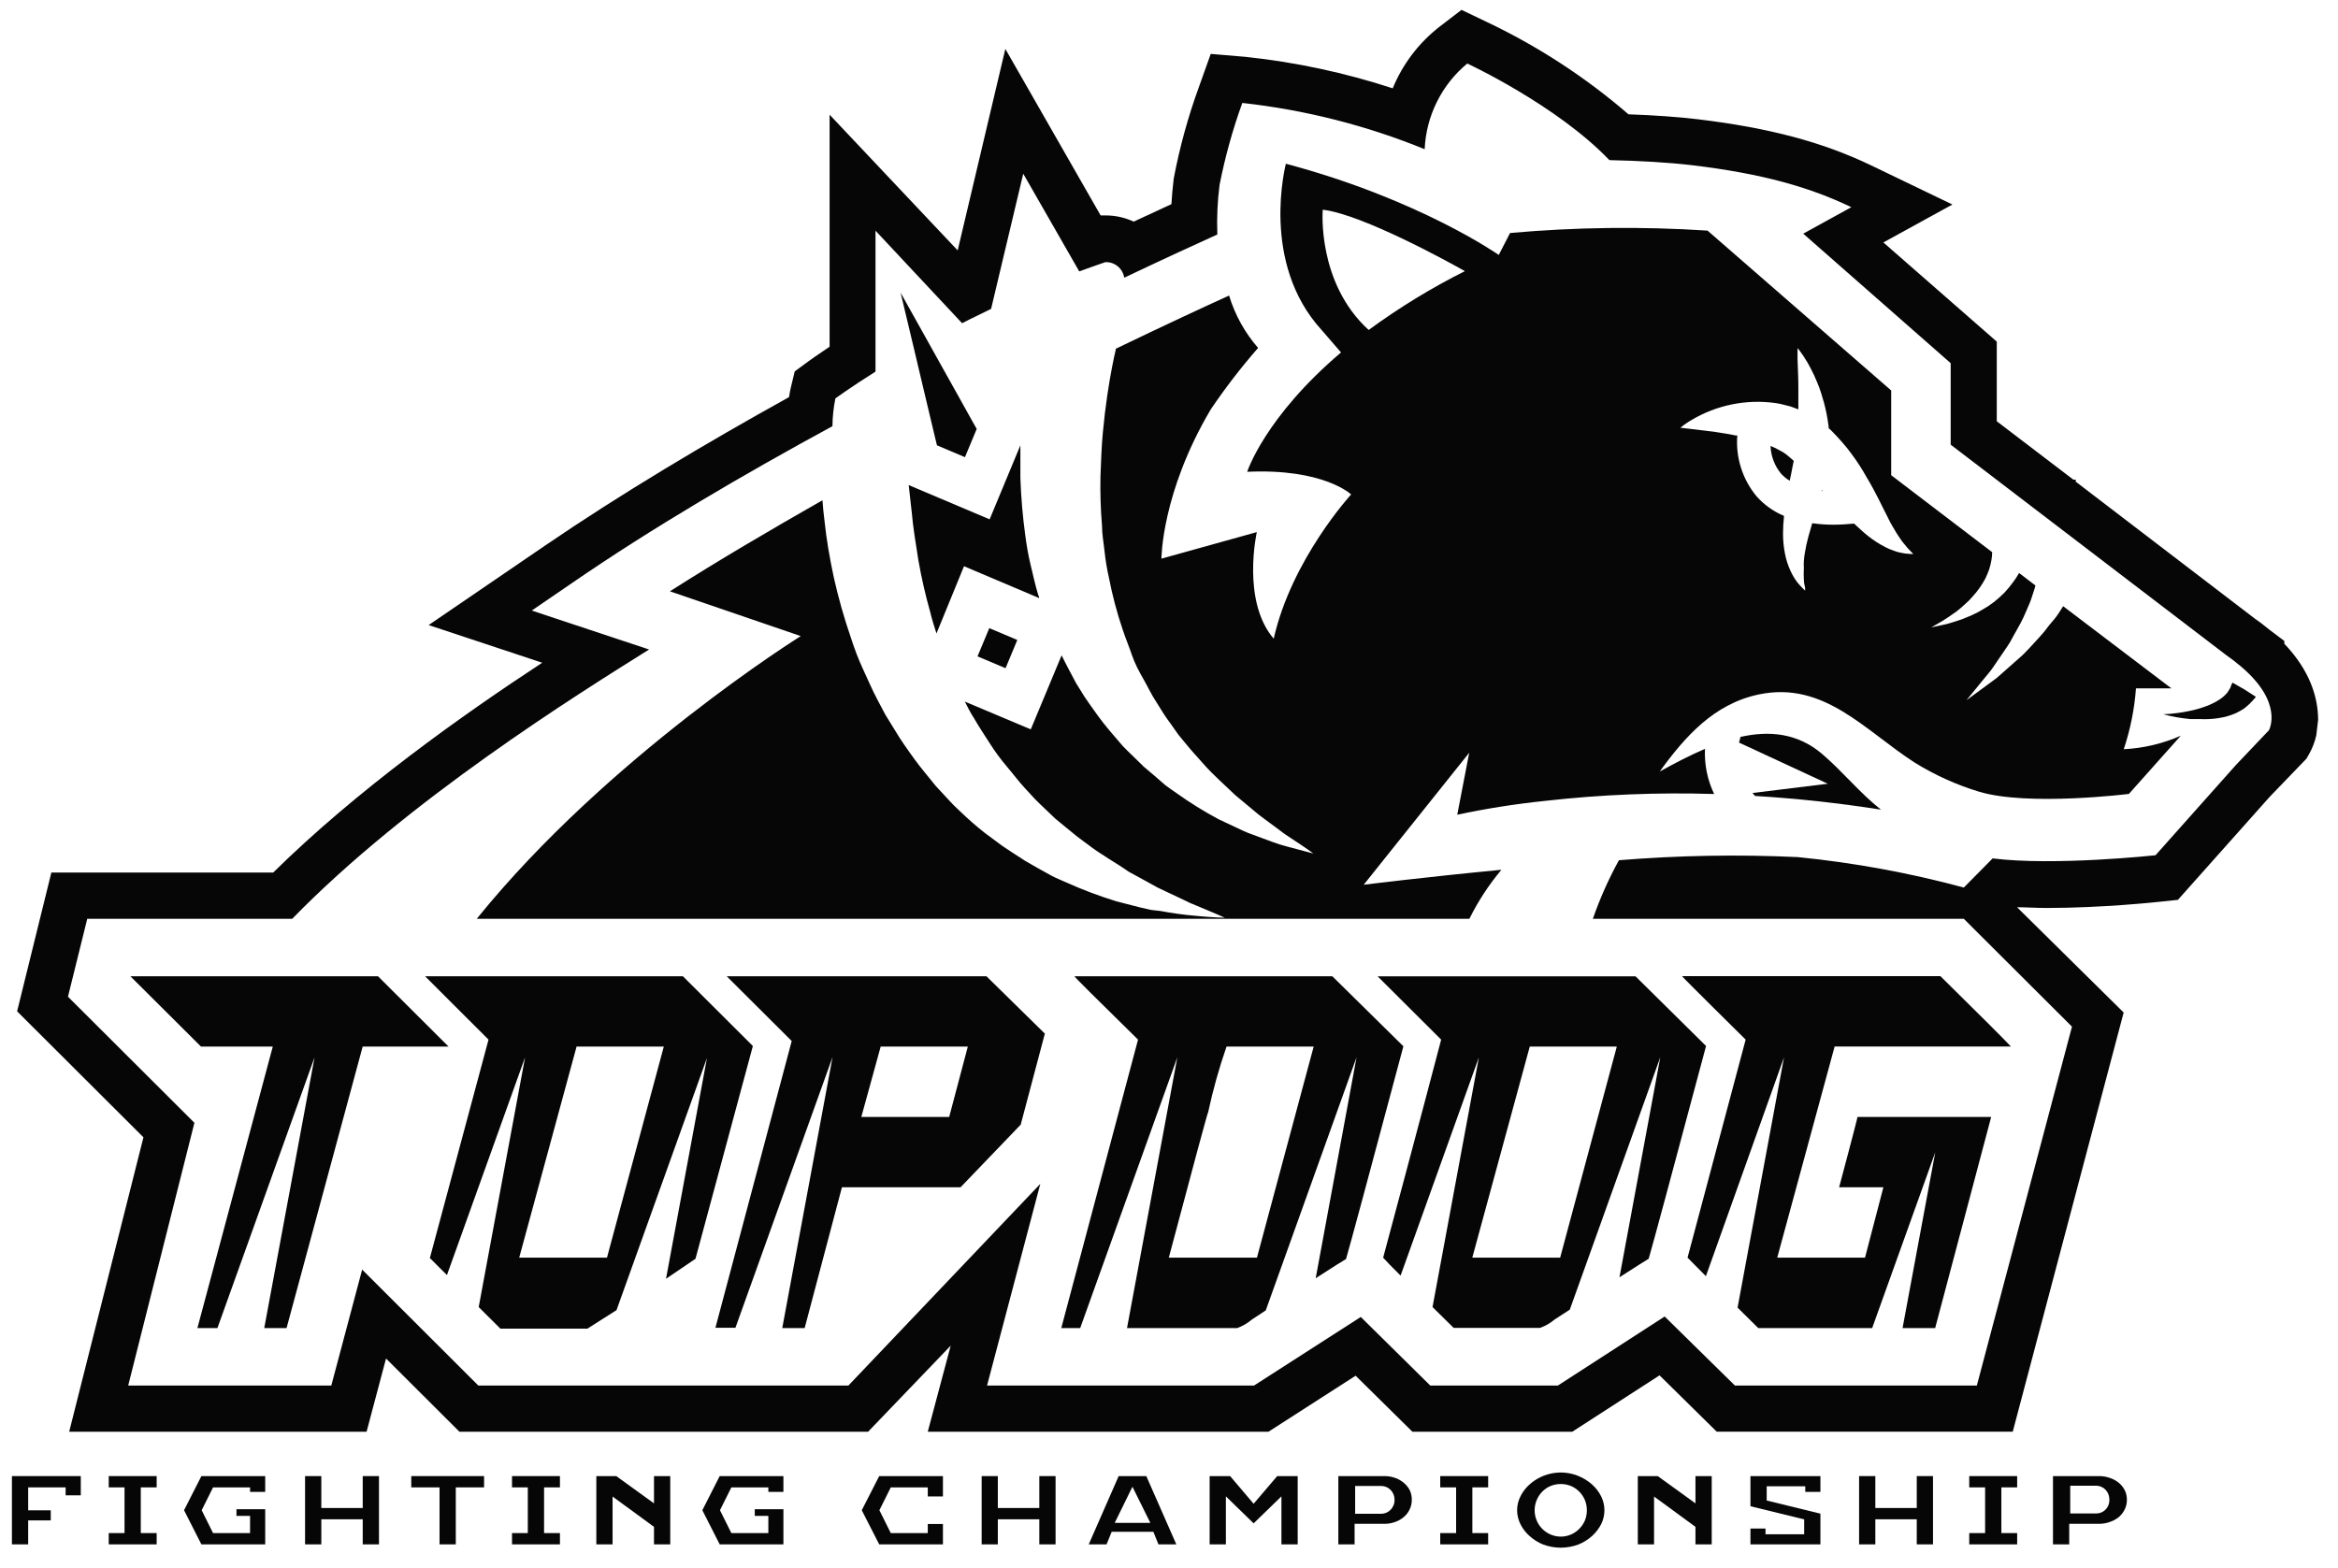<svg width="231" height="155" viewBox="0 0 231 155" fill="none" xmlns="http://www.w3.org/2000/svg">
<g clip-path="url(#clip0_753_387)">
<path d="M90.085 50.645C90.211 52.117 90.475 53.699 90.738 55.362C91.042 57.101 91.436 58.822 91.917 60.519C92.08 61.223 92.307 61.908 92.525 62.603L95.246 55.957L102.667 59.102C102.667 59.02 102.667 58.928 102.594 58.846C102.286 57.849 102.077 56.843 101.832 55.847C101.588 54.851 101.424 53.863 101.297 52.885C101.04 51.005 100.88 49.113 100.816 47.217C100.816 46.102 100.816 45.032 100.816 44.008L97.778 51.322L89.785 47.939C89.885 48.771 89.966 49.685 90.085 50.645Z" fill="#060606"/>
<path d="M225.698 63.619V63.344L224.22 62.229L223.43 61.598C223.204 61.425 222.987 61.278 222.768 61.123L205.087 47.601V47.4H204.852L197.286 41.631V33.76L186.082 23.959L192.904 20.211L184.893 16.353C180.086 14.04 174.788 12.632 167.721 11.782C165.789 11.553 163.503 11.389 160.899 11.297C156.65 7.628 151.929 4.553 146.865 2.155L144.398 0.976L142.23 2.639C140.187 4.227 138.591 6.326 137.603 8.728C132.885 7.186 128.02 6.144 123.088 5.62L119.623 5.327L118.444 8.628C117.377 11.56 116.549 14.575 115.967 17.642C115.858 18.556 115.786 19.361 115.74 20.174L112.012 21.902C111.159 21.504 110.23 21.295 109.29 21.29H108.746L99.33 4.834L94.621 24.746L81.966 11.334V34.263C80.714 35.095 79.98 35.634 79.862 35.716L78.519 36.704L78.129 38.331C78.065 38.614 78.011 38.916 77.957 39.245C69.71 43.816 61.337 48.808 53.916 53.873L42.35 61.772L53.572 65.493C45.698 70.658 35.319 78.018 26.992 86.228H5.074L1.691 99.941L14.173 112.393L6.834 141.492H36.218L38.141 134.252L45.398 141.492H85.767L93.932 132.982L91.664 141.492H125.32L133.938 135.953L139.554 141.492H155.339L163.966 135.916L169.617 141.484H198.864L209.823 100.06L199.29 89.656C200.198 89.656 201.16 89.729 202.212 89.729C207.7 89.729 213.225 89.135 213.451 89.108L215.184 88.924L224.256 78.74L227.884 74.973L228.157 74.498C228.476 73.925 228.711 73.31 228.855 72.669L229.037 71.133C229.028 68.921 228.239 66.279 225.698 63.619ZM224.174 72.167L220.909 75.604L212.971 84.518C212.971 84.518 202.992 85.597 196.878 84.829L194.029 87.709C188.652 86.258 183.167 85.252 177.627 84.701C171.736 84.426 165.833 84.53 159.955 85.011C158.934 86.863 158.072 88.799 157.379 90.799H194.029L204.716 101.459L195.317 136.922H171.413L164.473 130.101L153.924 136.922H141.313L134.447 130.147L123.904 136.922H97.524L102.786 116.992L83.826 136.922H47.258L35.782 125.466L32.734 136.922H12.667L19.208 110.958L6.716 98.497L8.621 90.799H28.87C40.3 79.06 56.992 68.656 64.131 64.186L52.538 60.337L56.456 57.658C64.422 52.172 73.466 46.888 82.248 42.116C82.257 41.194 82.354 40.276 82.538 39.373C82.538 39.373 83.98 38.313 86.502 36.722V22.798L95.057 31.941C95.964 31.465 96.935 31.026 97.923 30.523L101.099 17.167L106.632 26.821C107.476 26.51 108.338 26.208 109.209 25.907C109.653 25.887 110.088 26.033 110.433 26.316C110.777 26.6 111.007 27 111.077 27.443C115.141 25.514 118.335 24.051 120.276 23.173C120.215 21.539 120.288 19.904 120.494 18.282C121.036 15.525 121.788 12.814 122.743 10.173C128.929 10.855 134.992 12.393 140.76 14.744C140.834 13.114 141.246 11.518 141.972 10.06C142.697 8.602 143.718 7.313 144.97 6.278C144.97 6.278 153.787 10.365 159.012 15.823C161.906 15.887 164.754 16.042 167.176 16.326C174.19 17.167 178.852 18.52 182.916 20.476L178.163 23.091L192.732 35.89V43.944L219.947 64.734L220.663 65.255L221.18 65.676L221.344 65.804C225.708 69.46 224.174 72.167 224.174 72.167Z" fill="#060606"/>
<path d="M211.039 68.026H214.54L203.845 59.907L203.382 60.63C203.129 61.023 202.811 61.379 202.475 61.772C202.18 62.181 201.863 62.572 201.523 62.942L200.498 64.058L199.971 64.606C199.79 64.789 199.591 64.954 199.409 65.118L198.312 66.088C197.949 66.398 197.622 66.709 197.276 67.002L196.298 67.724L194.292 69.196L195.861 67.276L196.615 66.362C196.878 66.033 197.114 65.649 197.377 65.274L198.175 64.104C198.302 63.903 198.447 63.711 198.574 63.5L198.919 62.869L199.618 61.617C199.832 61.216 200.025 60.804 200.198 60.383C200.361 59.971 200.561 59.596 200.679 59.222C200.797 58.847 200.914 58.499 201.023 58.17C201.059 58.069 201.086 57.965 201.105 57.859L199.491 56.625C199.314 56.944 199.113 57.25 198.892 57.539C198.629 57.902 198.345 58.247 198.039 58.572C197.718 58.9 197.375 59.205 197.014 59.487C196.668 59.76 196.301 60.005 195.916 60.218C195.563 60.435 195.197 60.627 194.819 60.794C194.446 60.94 194.102 61.114 193.767 61.224L192.805 61.535C192.225 61.727 191.706 61.791 191.362 61.882L190.818 62.001L191.308 61.717C191.733 61.488 192.144 61.234 192.541 60.959L193.331 60.41C193.603 60.209 193.857 59.962 194.13 59.724C194.412 59.486 194.672 59.223 194.909 58.938C195.16 58.669 195.39 58.382 195.599 58.079C195.805 57.787 195.993 57.481 196.162 57.164C196.304 56.867 196.431 56.562 196.542 56.25C196.636 55.951 196.708 55.645 196.76 55.336C196.805 55.083 196.829 54.826 196.833 54.568L186.854 46.962V38.587L168.71 22.79C162.209 22.366 155.686 22.445 149.197 23.027L148.081 25.194C148.081 25.194 140.288 19.709 127.044 16.18C127.044 16.271 124.468 25.953 130.6 32.636L132.497 34.83C124.958 41.23 123.225 46.624 123.225 46.624C130.799 46.276 133.494 48.863 133.494 48.863C133.494 48.863 127.616 55.263 125.846 63.116C122.645 59.386 124.177 52.584 124.177 52.584L114.752 55.208C114.752 55.208 114.752 48.699 119.623 40.462C121.057 38.339 122.62 36.309 124.304 34.382C122.994 32.882 122.017 31.118 121.438 29.207C118.879 30.369 114.979 32.179 110.243 34.464C110.243 34.464 110.243 34.464 110.243 34.537C110.143 34.922 110.025 35.525 109.871 36.293C109.717 37.061 109.563 38.002 109.399 39.09C109.236 40.178 109.091 41.412 108.964 42.747C108.837 44.082 108.782 45.563 108.728 47.108C108.695 48.728 108.746 50.348 108.882 51.962C108.882 52.813 109.046 53.645 109.136 54.513C109.227 55.382 109.372 56.232 109.563 57.082C109.9 58.824 110.355 60.541 110.923 62.22C111.205 63.071 111.549 63.884 111.831 64.716C112.112 65.548 112.538 66.353 112.974 67.111C113.409 67.87 113.781 68.684 114.262 69.397L114.951 70.503C115.178 70.869 115.441 71.207 115.686 71.555C115.931 71.902 116.176 72.258 116.421 72.597L117.219 73.566C117.482 73.886 117.745 74.197 117.999 74.48C118.253 74.763 118.544 75.074 118.816 75.394C119.868 76.601 121.02 77.579 122.045 78.576L123.615 79.883L124.349 80.496L125.067 81.035L126.39 82.013C126.79 82.333 127.18 82.589 127.543 82.827C128.958 83.741 129.765 84.345 129.765 84.345C129.765 84.345 128.859 84.116 127.144 83.65C126.3 83.449 125.329 83.047 124.186 82.635L123.279 82.297C122.979 82.178 122.68 82.032 122.372 81.885L120.421 80.971C118.973 80.199 117.576 79.332 116.239 78.375C115.877 78.119 115.505 77.872 115.142 77.598L114.09 76.683L113.01 75.769L111.976 74.755C111.631 74.416 111.259 74.078 110.923 73.712L109.944 72.57C109.271 71.797 108.641 70.989 108.057 70.147C107.739 69.726 107.458 69.287 107.15 68.848L106.315 67.504C105.834 66.59 105.335 65.676 104.891 64.762L101.843 72.076L95.329 69.333C95.61 69.891 95.883 70.439 96.236 70.979C96.717 71.82 97.261 72.624 97.778 73.438C98.296 74.252 98.867 75.038 99.493 75.769C100.119 76.501 100.681 77.269 101.307 77.936L102.269 78.978C102.587 79.316 102.94 79.627 103.267 79.947L104.274 80.907L105.317 81.766L106.36 82.617C106.705 82.891 107.059 83.138 107.413 83.403C108.782 84.473 110.225 85.231 111.522 86.146L113.463 87.206L114.371 87.709L115.278 88.139L116.902 88.907C117.352 89.14 117.816 89.348 118.29 89.528C120.004 90.232 121.011 90.689 121.011 90.689C121.011 90.689 119.95 90.689 118.063 90.497C116.931 90.399 115.805 90.244 114.688 90.031L113.672 89.912L112.574 89.656L110.298 89.071C108.591 88.545 106.919 87.913 105.29 87.179C104.854 86.978 104.383 86.795 103.956 86.575L102.65 85.853L101.307 85.085L99.983 84.226C99.547 83.924 99.076 83.65 98.65 83.311L97.343 82.343C96.467 81.657 95.629 80.924 94.83 80.148C94.409 79.769 94.009 79.366 93.633 78.942L92.463 77.68C91.737 76.766 90.993 75.915 90.322 74.983C89.65 74.05 88.97 73.1 88.389 72.112C88.099 71.619 87.781 71.143 87.482 70.641L86.684 69.132C86.149 68.126 85.722 67.093 85.25 66.088C84.779 65.082 84.407 64.049 84.071 63.025C83.399 61.074 82.835 59.087 82.384 57.073C81.975 55.153 81.658 53.325 81.477 51.588C81.377 50.838 81.313 50.125 81.259 49.439C76.188 52.328 71.035 55.345 66.191 58.435L79.118 62.86C79.118 62.86 60.067 74.745 47.104 90.799H145.178C146.038 89.062 147.101 87.436 148.344 85.954C140.633 86.694 134.737 87.435 134.737 87.435L145.161 74.389L143.98 80.514C146.854 79.902 149.759 79.445 152.681 79.143C158.218 78.519 163.794 78.293 169.363 78.466C168.696 77.079 168.384 75.545 168.456 74.004C166.877 74.681 165.363 75.486 163.983 76.245C166.524 72.743 169.363 69.561 173.763 68.629C180.232 67.267 184.278 72.222 189.185 75.367C191.17 76.596 193.305 77.561 195.535 78.238C200.389 79.7 210.34 78.457 210.34 78.457L215.466 72.707C213.683 73.491 211.775 73.943 209.832 74.041C210.483 72.095 210.889 70.074 211.039 68.026ZM135.227 32.608C130.092 27.928 130.69 20.723 130.69 20.723C134.646 21.19 143.327 25.998 144.734 26.794C141.41 28.462 138.229 30.407 135.227 32.608ZM188.749 54.742C188.417 54.734 188.086 54.691 187.761 54.614C187.522 54.566 187.288 54.496 187.063 54.404C186.79 54.315 186.525 54.202 186.273 54.065C185.666 53.757 185.092 53.386 184.559 52.959C184.096 52.593 183.651 52.173 183.189 51.743C182.49 51.807 181.801 51.853 181.157 51.853C180.453 51.853 179.749 51.804 179.052 51.707C178.915 52.155 178.788 52.621 178.68 53.005C178.528 53.555 178.407 54.114 178.317 54.678C178.274 54.926 178.245 55.176 178.226 55.428C178.209 55.659 178.209 55.891 178.226 56.123C178.202 56.512 178.202 56.903 178.226 57.293C178.226 57.622 178.317 57.887 178.345 58.07C178.372 58.252 178.345 58.362 178.345 58.362L178.136 58.161C177.938 57.97 177.752 57.765 177.582 57.548C177.312 57.196 177.085 56.812 176.902 56.406C176.658 55.878 176.479 55.322 176.366 54.751C176.233 54.08 176.166 53.397 176.167 52.712C176.17 52.135 176.203 51.558 176.267 50.984C175.226 50.551 174.295 49.885 173.546 49.037C172.158 47.362 171.477 45.206 171.649 43.031H171.459C171.124 42.958 170.806 42.893 170.488 42.848C169.863 42.738 169.264 42.656 168.729 42.592L167.314 42.418L166.025 42.272C166.366 41.989 166.731 41.735 167.114 41.513C169.616 40.023 172.545 39.43 175.423 39.831C175.913 39.895 176.403 40.05 176.911 40.169L177.682 40.453C177.682 40.325 177.682 40.197 177.682 40.068C177.682 39.438 177.682 38.825 177.682 38.24C177.682 37.106 177.609 36.137 177.601 35.497C177.592 34.857 177.601 34.4 177.601 34.4L177.783 34.62C177.882 34.775 178.072 34.995 178.254 35.296C178.487 35.646 178.699 36.009 178.889 36.384C179.146 36.867 179.376 37.365 179.578 37.874C179.696 38.158 179.805 38.45 179.914 38.788L180.203 39.758C180.398 40.469 180.543 41.193 180.64 41.924C180.664 42.066 180.679 42.21 180.685 42.354H180.73L180.775 42.4L180.839 42.455L181.075 42.692L181.538 43.177L182.037 43.735C182.358 44.096 182.661 44.475 182.943 44.868C183.491 45.601 183.988 46.371 184.432 47.172C185.338 48.671 185.964 50.07 186.545 51.185C186.681 51.478 186.827 51.743 186.971 51.99C187.117 52.237 187.253 52.474 187.389 52.694C187.525 52.913 187.662 53.105 187.789 53.297C187.907 53.474 188.037 53.642 188.178 53.8C188.368 54.046 188.573 54.278 188.794 54.495L189.04 54.751L188.749 54.742Z" fill="#060606"/>
<path d="M179.981 48.517H180.08L179.998 48.424L179.981 48.517Z" fill="#060606"/>
<path d="M180.019 74.499C177.569 72.414 174.757 72.195 171.954 72.826C171.954 72.981 171.863 73.173 171.818 73.384L180.59 77.452L173.151 78.366L173.396 78.659C177.579 78.906 181.733 79.372 185.842 80.012C183.719 78.339 182.078 76.254 180.019 74.499Z" fill="#060606"/>
<path d="M176.266 44.748C175.983 44.574 175.685 44.428 175.358 44.254L174.932 44.071C174.971 45.076 175.337 46.04 175.975 46.813C176.224 47.085 176.511 47.319 176.827 47.507C176.928 47.023 177.036 46.539 177.117 46.072L177.226 45.543L176.991 45.333C176.76 45.124 176.518 44.928 176.266 44.748Z" fill="#060606"/>
<path d="M90.996 37.389L91.694 40.332L92.429 43.413L92.574 44.008L95.341 45.178L96.502 42.389L96.022 41.539L94.679 39.126L93.1 36.301L91.658 33.713L88.982 28.923L90.306 34.472L90.996 37.389Z" fill="#060606"/>
<path d="M220.571 67.458L220.415 67.805C220.415 67.897 220.29 68.107 220.261 68.135C220.235 68.162 220.18 68.281 220.108 68.39C220.035 68.5 219.899 68.628 219.763 68.765C219.627 68.902 219.463 69.021 219.273 69.14C219.079 69.271 218.876 69.387 218.666 69.487C218.438 69.603 218.206 69.704 217.967 69.789C217.453 69.984 216.925 70.136 216.389 70.246C215.926 70.347 215.481 70.42 215.109 70.466C214.655 70.529 214.198 70.569 213.74 70.585C214.184 70.708 214.635 70.808 215.091 70.886C215.472 70.95 215.907 71.014 216.389 71.06H216.533C216.796 71.06 217.068 71.06 217.359 71.06C217.661 71.079 217.964 71.079 218.266 71.06C218.57 71.048 218.873 71.017 219.173 70.969C219.479 70.925 219.782 70.861 220.081 70.777C220.364 70.693 220.643 70.592 220.915 70.475C221.178 70.356 221.414 70.201 221.641 70.073C221.752 69.998 221.859 69.916 221.958 69.826L222.285 69.533C222.409 69.414 222.527 69.29 222.638 69.159L222.893 68.866L221.758 68.135L220.571 67.458Z" fill="#060606"/>
<path d="M97.744 62.075L96.582 64.865L99.35 66.035L100.512 63.245L97.744 62.075Z" fill="#060606"/>
<path d="M37.348 96.477H12.882L19.858 103.425H26.952L19.504 131.244H21.482L31.08 104.485L26.108 131.244H28.313L35.833 103.425H44.315L37.348 96.477Z" fill="#060606"/>
<path d="M67.473 96.477H41.999L48.268 102.739L42.471 124.324L44.159 126.006L51.879 104.485L47.297 129.169L49.438 131.299H58.038L60.914 129.471L69.85 104.549L65.804 126.372L68.716 124.397L74.385 103.37L67.473 96.477ZM59.97 124.287H51.298L56.968 103.425H65.586L59.97 124.287Z" fill="#060606"/>
<path d="M71.8 96.477L78.223 102.876L70.685 131.217H72.662L82.26 104.458L77.289 131.244H79.502L83.185 117.33H94.906L100.848 111.141L103.234 102.145L97.464 96.477H71.8ZM93.781 110.382H85.1L87.014 103.425H95.623L93.781 110.382Z" fill="#060606"/>
<path d="M131.636 96.477H106.154C106.197 96.58 108.292 98.667 112.441 102.739L104.857 131.244H106.726L116.324 104.485L111.352 131.244H122.239C122.761 131.054 123.246 130.773 123.672 130.413L125.059 129.499L134.032 104.476L129.995 126.317C131.712 125.208 132.711 124.577 132.989 124.425C133.352 123.205 135.241 116.197 138.658 103.397L131.636 96.477ZM124.189 124.287H115.48C117.984 114.859 119.281 110.062 119.372 109.897C119.844 107.704 120.45 105.542 121.186 103.425H129.795L124.189 124.287Z" fill="#060606"/>
<path d="M142.39 102.738C142.39 102.738 140.304 110.719 136.658 124.286C136.911 124.57 137.501 125.2 138.381 126.06L146.119 104.484L141.537 129.168L143.624 131.225H152.16C152.687 131.038 153.176 130.756 153.603 130.394L155.1 129.424L164.044 104.466L160.008 126.224C161.659 125.164 162.62 124.551 162.892 124.396C163.255 123.177 165.146 116.168 168.562 103.369L161.596 96.484H136.113L142.39 102.738ZM159.744 103.424L154.147 124.286H145.466L151.145 103.424H159.744Z" fill="#060606"/>
<path d="M172.475 102.738L166.733 124.286L168.547 126.115L176.267 104.484L171.676 129.223C172.312 129.862 172.992 130.531 173.718 131.244H184.975L191.208 113.873L187.978 131.244H191.199L196.733 110.38H183.524C183.524 110.545 181.71 117.329 181.71 117.329H186.083L184.268 124.286H175.595L181.265 103.423H198.683C198.078 102.765 195.756 100.446 191.716 96.466H166.188C166.233 96.575 172.475 102.738 172.475 102.738Z" fill="#060606"/>
<path d="M1.178 152.619H2.784V150.251H5.015V149.254H2.784V146.987H6.485V147.773H7.982V145.872H1.178V152.619Z" fill="#060606"/>
<path d="M10.744 146.987H12.304V151.504H10.744V152.619H15.479V151.504H13.91V146.987H15.479V145.872H10.744V146.987Z" fill="#060606"/>
<path d="M18.184 149.245L19.898 152.619H26.203V149.145H23.364V149.803H24.706V151.504H21.05L19.926 149.245L21.05 146.987H24.706V147.435H26.203V145.872H19.898L18.184 149.245Z" fill="#060606"/>
<path d="M35.838 149.026H31.747V145.872H30.141V152.619H31.747V150.141H35.838V152.619H37.444V145.872H35.838V149.026Z" fill="#060606"/>
<path d="M40.634 146.987H43.428V152.619H45.034V146.987H47.828V145.872H40.634V146.987Z" fill="#060606"/>
<path d="M50.589 146.987H52.149V151.504H50.589V152.619H55.324V151.504H53.755V146.987H55.324V145.872H50.589V146.987Z" fill="#060606"/>
<path d="M64.616 148.568L60.887 145.872H58.919V152.619H60.524V147.892L64.616 150.89V152.619H66.222V145.872H64.616V148.568Z" fill="#060606"/>
<path d="M69.393 149.245L71.108 152.619H77.403V149.145H74.573V149.803H75.915V151.504H72.26L71.135 149.245L72.26 146.987H75.915V147.435H77.403V145.872H71.108L69.393 149.245Z" fill="#060606"/>
<path d="M85.144 149.245L86.868 152.619H93.164V150.608H91.667V151.504H88.011L86.886 149.245L88.011 146.987H91.667V147.883H93.164V145.872H86.868L85.144 149.245Z" fill="#060606"/>
<path d="M102.687 149.026H98.587V145.872H96.99V152.619H98.587V150.141H102.687V152.619H104.293V145.872H102.687V149.026Z" fill="#060606"/>
<path d="M110.527 145.872L107.57 152.619H109.33L109.838 151.376H113.956L114.455 152.619H116.224L113.258 145.872H110.527ZM110.137 150.497L111.888 146.924L113.657 150.497H110.137Z" fill="#060606"/>
<path d="M123.861 148.606L121.538 145.872H119.515V152.619H121.12V147.874L123.861 150.543L126.609 147.874V152.619H128.215V145.872H126.191L123.861 148.606Z" fill="#060606"/>
<path d="M138.773 146.604C138.521 146.374 138.228 146.194 137.911 146.074C137.545 145.937 137.157 145.868 136.768 145.872H132.231V152.619H133.837V150.589H136.749C137.14 150.597 137.528 150.528 137.893 150.388C138.211 150.272 138.503 150.095 138.755 149.868C138.987 149.659 139.173 149.404 139.298 149.117C139.43 148.831 139.495 148.519 139.489 148.203C139.493 147.888 139.428 147.576 139.298 147.289C139.168 147.029 138.989 146.797 138.773 146.604ZM137.393 149.199C137.276 149.324 137.135 149.422 136.98 149.489C136.824 149.557 136.656 149.593 136.487 149.593H133.892V146.85H136.487C136.827 146.853 137.154 146.991 137.393 147.235C137.519 147.362 137.618 147.513 137.685 147.68C137.751 147.846 137.786 148.024 137.784 148.203C137.79 148.387 137.759 148.571 137.691 148.743C137.624 148.913 137.523 149.07 137.393 149.199Z" fill="#060606"/>
<path d="M142.299 146.987H143.868V151.504H142.299V152.619H147.034V151.504H145.473V146.987H147.034V145.872H142.299V146.987Z" fill="#060606"/>
<path d="M157.305 146.705C156.899 146.344 156.436 146.057 155.935 145.854C155.133 145.53 154.257 145.438 153.405 145.589C152.555 145.74 151.763 146.125 151.118 146.705C150.739 147.039 150.43 147.445 150.211 147.902C150.005 148.32 149.896 148.779 149.893 149.246C149.897 149.716 150.006 150.178 150.211 150.6C150.432 151.051 150.74 151.456 151.118 151.788C151.517 152.151 151.978 152.439 152.478 152.638C153.595 153.049 154.819 153.049 155.935 152.638C156.438 152.439 156.902 152.151 157.305 151.788C157.676 151.451 157.983 151.048 158.212 150.6C158.415 150.178 158.52 149.715 158.52 149.246C158.521 148.781 158.415 148.32 158.212 147.902C157.989 147.448 157.681 147.041 157.305 146.705ZM156.588 150.27C156.454 150.572 156.266 150.849 156.034 151.084C155.672 151.453 155.207 151.705 154.7 151.804C154.194 151.904 153.669 151.847 153.195 151.641C152.891 151.509 152.614 151.319 152.379 151.084C152.146 150.851 151.961 150.575 151.834 150.27C151.697 149.948 151.626 149.602 151.626 149.251C151.626 148.9 151.697 148.554 151.834 148.232C152.092 147.61 152.579 147.114 153.195 146.851C153.844 146.589 154.569 146.589 155.218 146.851C155.834 147.117 156.324 147.611 156.588 148.232C156.854 148.885 156.854 149.617 156.588 150.27Z" fill="#060606"/>
<path d="M167.516 148.568L163.788 145.872H161.819V152.619H163.425V147.892L167.516 150.89V152.619H169.122V145.872H167.516V148.568Z" fill="#060606"/>
<path d="M172.948 148.852L178.256 150.15V151.622H174.437V151.056H172.948V152.619H179.861V149.584L174.554 148.285V146.877H178.364V147.435H179.861V145.872H172.948V148.852Z" fill="#060606"/>
<path d="M189.38 149.026H185.288V145.872H183.683V152.619H185.288V150.141H189.38V152.619H190.985V145.872H189.38V149.026Z" fill="#060606"/>
<path d="M194.565 146.987H196.134V151.504H194.565V152.619H199.3V151.504H197.74V146.987H199.3V145.872H194.565V146.987Z" fill="#060606"/>
<path d="M209.968 147.344C209.835 147.064 209.651 146.813 209.425 146.604C209.159 146.369 208.851 146.19 208.518 146.074C208.151 145.937 207.764 145.868 207.374 145.872H202.839V152.619H204.444V150.589H207.356C207.747 150.597 208.134 150.528 208.5 150.388C208.833 150.277 209.141 150.1 209.406 149.868C209.636 149.656 209.821 149.402 209.95 149.117C210.082 148.831 210.147 148.519 210.142 148.203C210.143 147.908 210.085 147.615 209.968 147.344ZM208.046 149.172C207.929 149.295 207.787 149.394 207.632 149.461C207.475 149.529 207.308 149.564 207.138 149.565H204.544V146.823H207.111C207.452 146.825 207.779 146.962 208.018 147.206C208.144 147.334 208.243 147.486 208.31 147.652C208.376 147.818 208.41 147.996 208.409 148.175C208.419 148.365 208.39 148.554 208.322 148.73C208.255 148.906 208.151 149.066 208.018 149.199L208.046 149.172Z" fill="#060606"/>
</g>
<defs>
<clipPath id="clip0_753_387">
<rect width="230.964" height="153.048" fill="white" transform="translate(0.035 0.976)"/>
</clipPath>
</defs>
</svg>
